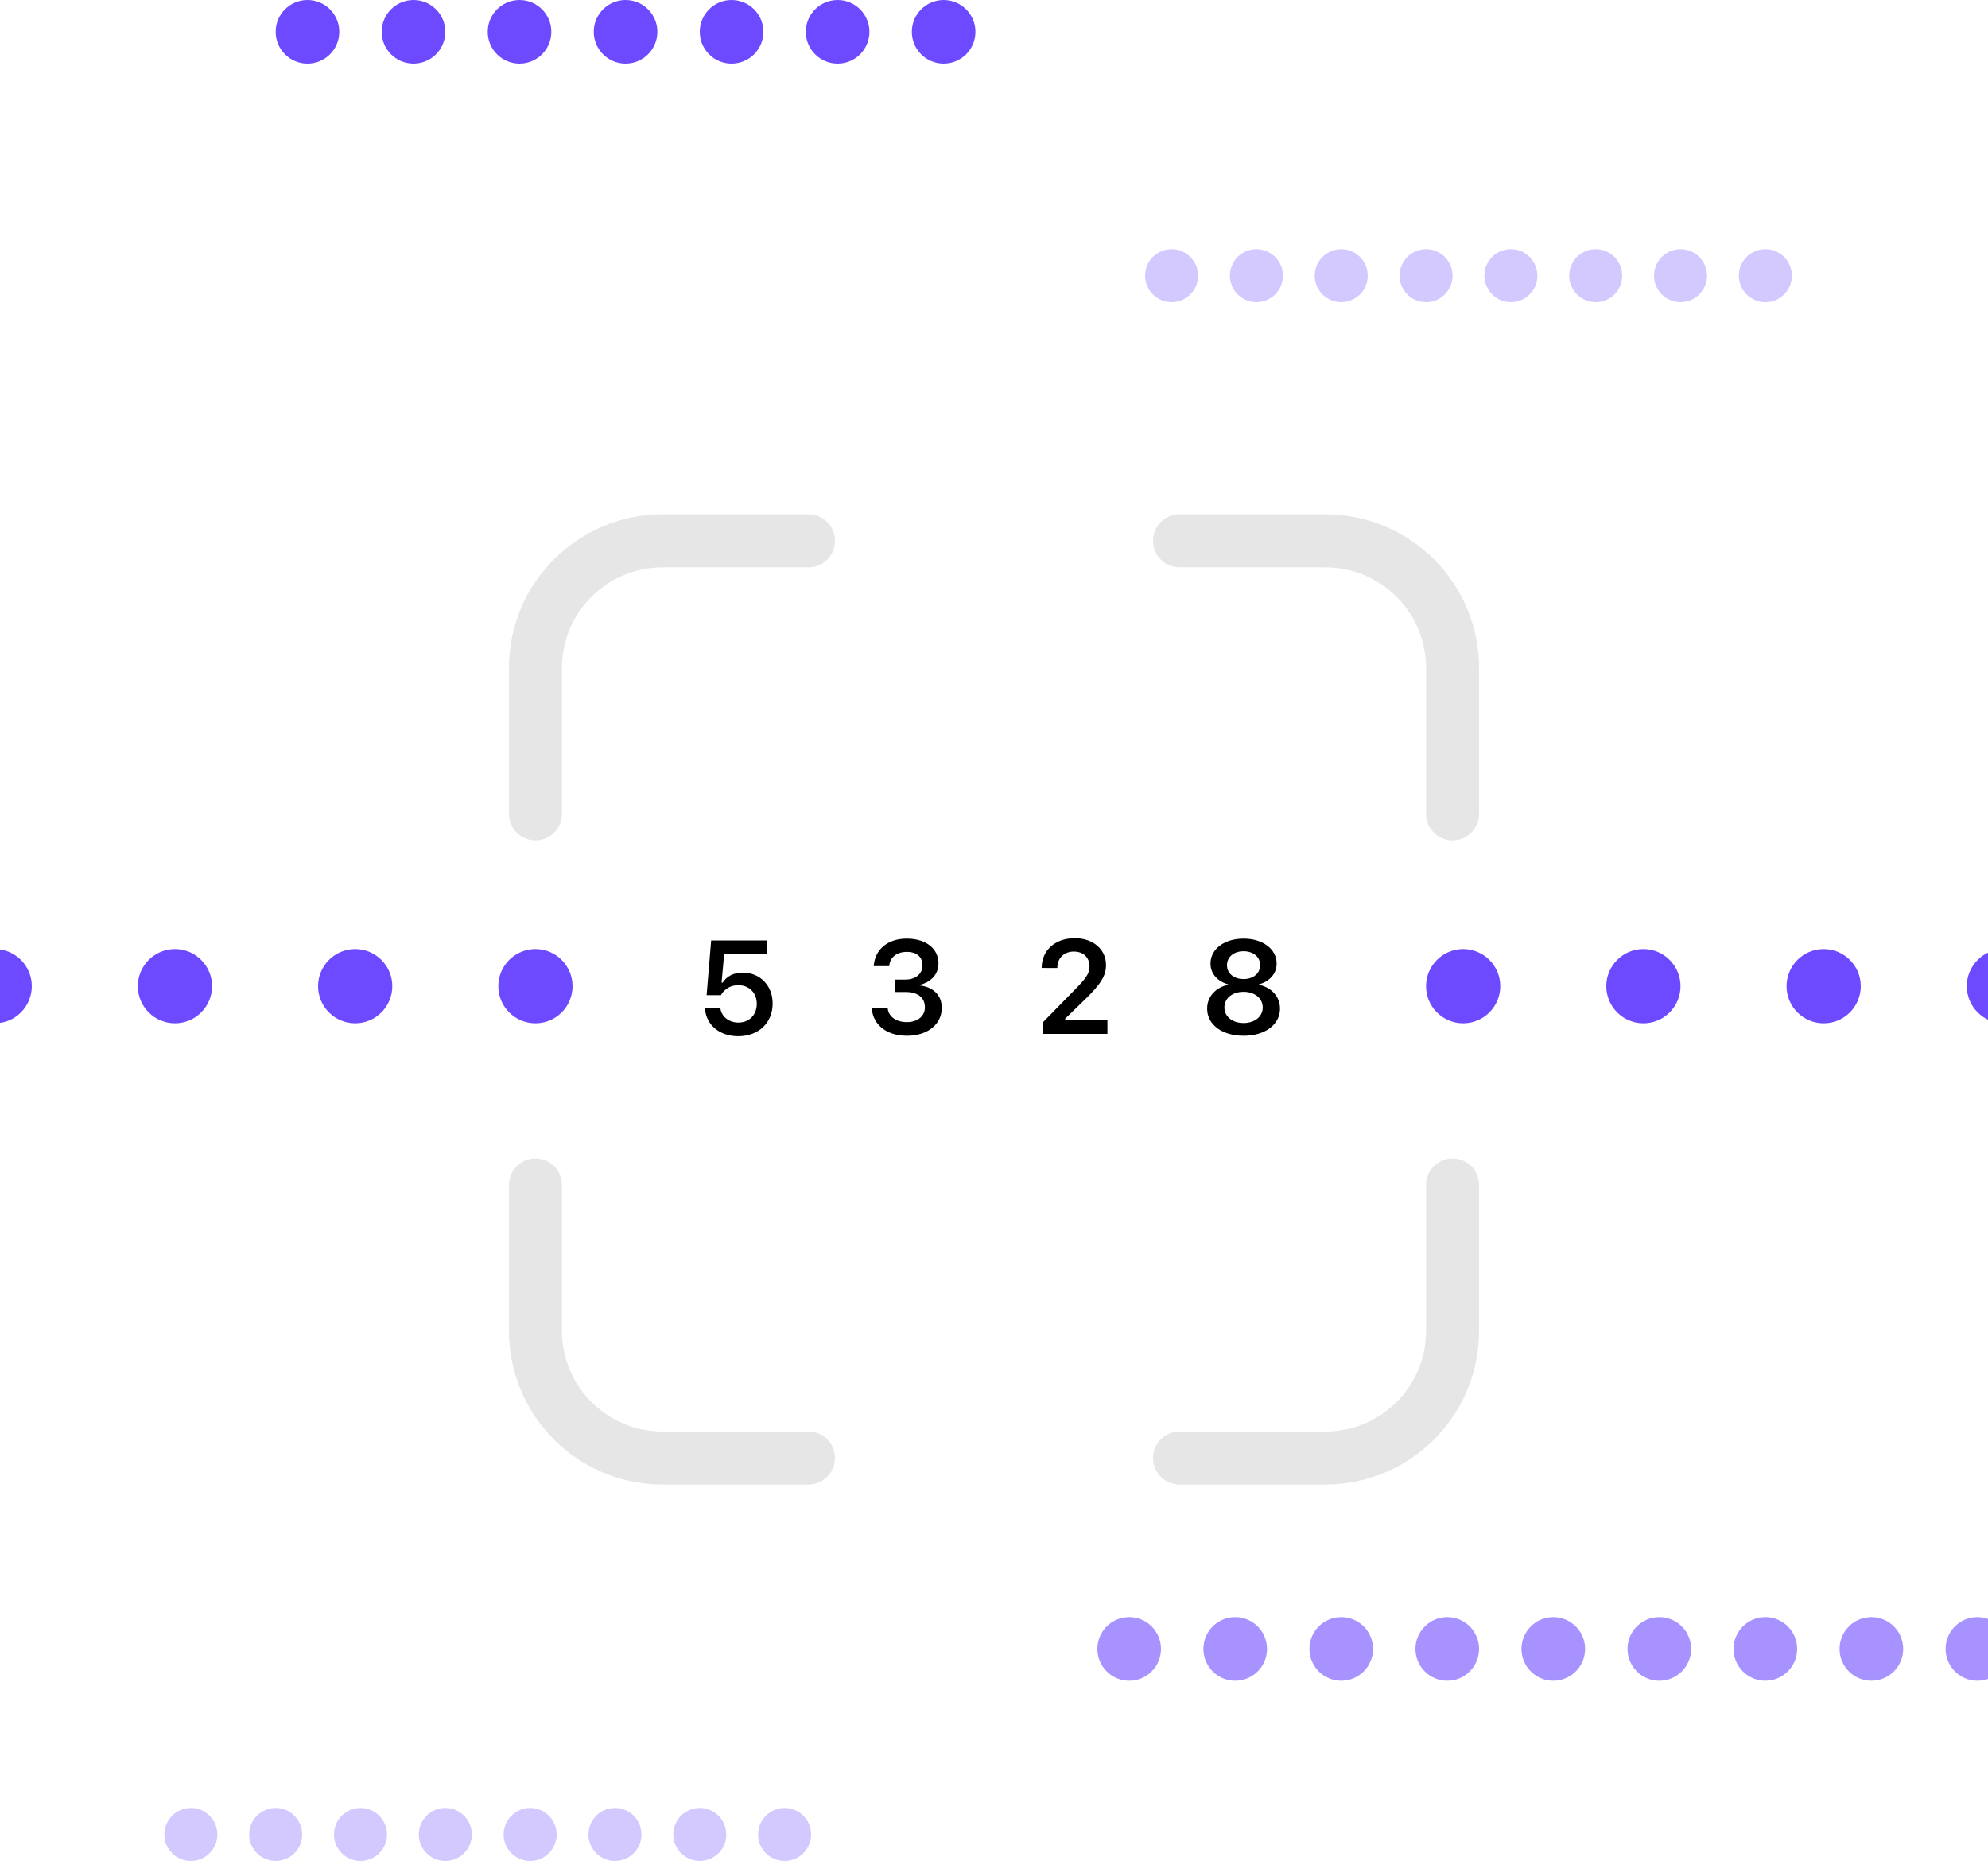 <svg width="375" height="351" viewBox="0 0 375 351" fill="none" xmlns="http://www.w3.org/2000/svg">
    <path fill-rule="evenodd" clip-rule="evenodd" d="M58 12C61.314 12 64 9.314 64 6C64 2.686 61.314 0 58 0C54.686 0 52 2.686 52 6C52 9.314 54.686 12 58 12ZM84 6C84 9.314 81.314 12 78 12C74.686 12 72 9.314 72 6C72 2.686 74.686 0 78 0C81.314 0 84 2.686 84 6ZM104 6C104 9.314 101.314 12 98 12C94.686 12 92 9.314 92 6C92 2.686 94.686 0 98 0C101.314 0 104 2.686 104 6ZM124 6C124 9.314 121.314 12 118 12C114.686 12 112 9.314 112 6C112 2.686 114.686 0 118 0C121.314 0 124 2.686 124 6ZM138 12C141.314 12 144 9.314 144 6C144 2.686 141.314 0 138 0C134.686 0 132 2.686 132 6C132 9.314 134.686 12 138 12ZM164 6C164 9.314 161.314 12 158 12C154.686 12 152 9.314 152 6C152 2.686 154.686 0 158 0C161.314 0 164 2.686 164 6ZM178 12C181.314 12 184 9.314 184 6C184 2.686 181.314 0 178 0C174.686 0 172 2.686 172 6C172 9.314 174.686 12 178 12Z" fill="#6D4AFF" />
    <path d="M139.261 195.439C143.069 195.439 145.743 192.937 145.743 189.275V189.25C145.743 185.881 143.362 183.44 140.078 183.44C138.418 183.44 137.051 184.148 136.319 185.332H136.111L136.599 179.973H144.717V177.385H134.146L133.291 187.7H135.989C136.197 187.31 136.49 186.968 136.807 186.699C137.454 186.113 138.308 185.82 139.297 185.82C141.311 185.82 142.752 187.261 142.752 189.312V189.336C142.752 191.411 141.336 192.864 139.273 192.864C137.466 192.864 136.136 191.716 135.904 190.276L135.891 190.19H132.986L132.998 190.349C133.23 193.242 135.66 195.439 139.261 195.439ZM171.069 195.354C174.976 195.354 177.649 193.193 177.649 190.093V190.068C177.649 187.627 175.928 186.089 173.34 185.845V185.784C175.452 185.344 177.026 183.892 177.026 181.707V181.682C177.026 178.923 174.67 177.031 171.045 177.031C167.493 177.031 165.088 179.033 164.819 182.085L164.807 182.219H167.737L167.749 182.097C167.908 180.522 169.19 179.534 171.045 179.534C172.925 179.534 174.011 180.486 174.011 182.097V182.122C174.011 183.66 172.717 184.758 170.776 184.758H168.762V187.102H170.837C173.096 187.102 174.463 188.127 174.463 189.983V190.007C174.463 191.643 173.108 192.778 171.069 192.778C169.006 192.778 167.627 191.716 167.456 190.227L167.444 190.093H164.441L164.453 190.239C164.685 193.254 167.212 195.354 171.069 195.354ZM196.665 195H208.896V192.388H200.925V192.131L204.453 188.713C207.663 185.625 208.628 184.038 208.628 182.036V182C208.628 179.033 206.162 176.946 202.732 176.946C199.057 176.946 196.494 179.241 196.494 182.524L196.506 182.561L199.436 182.573L199.448 182.524C199.448 180.706 200.705 179.473 202.573 179.473C204.404 179.473 205.515 180.645 205.515 182.268V182.305C205.515 183.66 204.844 184.551 202.451 186.968L196.665 192.876V195ZM234.577 195.354C238.63 195.354 241.45 193.254 241.45 190.239V190.215C241.45 187.957 239.814 186.211 237.458 185.735V185.662C239.472 185.125 240.815 183.647 240.815 181.755V181.731C240.815 179.021 238.227 177.031 234.577 177.031C230.927 177.031 228.339 179.021 228.339 181.731V181.755C228.339 183.647 229.682 185.125 231.696 185.662V185.735C229.353 186.211 227.705 187.957 227.705 190.215V190.239C227.705 193.254 230.524 195.354 234.577 195.354ZM234.577 184.661C232.734 184.661 231.452 183.586 231.452 182.048V182.024C231.452 180.486 232.734 179.412 234.577 179.412C236.42 179.412 237.702 180.486 237.702 182.024V182.048C237.702 183.586 236.42 184.661 234.577 184.661ZM234.577 192.949C232.465 192.949 230.964 191.729 230.964 190.032V190.007C230.964 188.298 232.441 187.065 234.577 187.065C236.701 187.065 238.19 188.298 238.19 190.007V190.032C238.19 191.729 236.689 192.949 234.577 192.949Z" fill="black" />
    <path opacity="0.3" fill-rule="evenodd" clip-rule="evenodd" d="M221 57C223.761 57 226 54.761 226 52C226 49.239 223.761 47 221 47C218.239 47 216 49.239 216 52C216 54.761 218.239 57 221 57ZM237 57C239.761 57 242 54.761 242 52C242 49.239 239.761 47 237 47C234.239 47 232 49.239 232 52C232 54.761 234.239 57 237 57ZM253 57C255.761 57 258 54.761 258 52C258 49.239 255.761 47 253 47C250.239 47 248 49.239 248 52C248 54.761 250.239 57 253 57ZM274 52C274 54.761 271.761 57 269 57C266.239 57 264 54.761 264 52C264 49.239 266.239 47 269 47C271.761 47 274 49.239 274 52ZM285 57C287.761 57 290 54.761 290 52C290 49.239 287.761 47 285 47C282.239 47 280 49.239 280 52C280 54.761 282.239 57 285 57ZM306 52C306 54.761 303.761 57 301 57C298.239 57 296 54.761 296 52C296 49.239 298.239 47 301 47C303.761 47 306 49.239 306 52ZM317 57C319.761 57 322 54.761 322 52C322 49.239 319.761 47 317 47C314.239 47 312 49.239 312 52C312 54.761 314.239 57 317 57ZM338 52C338 54.761 335.761 57 333 57C330.239 57 328 54.761 328 52C328 49.239 330.239 47 333 47C335.761 47 338 49.239 338 52Z" fill="#6D4AFF" />
    <path fill-rule="evenodd" clip-rule="evenodd" d="M-1 193C2.866 193 6 189.866 6 186C6 182.134 2.866 179 -1 179C-4.866 179 -8 182.134 -8 186C-8 189.866 -4.866 193 -1 193ZM33 193C36.866 193 40 189.866 40 186C40 182.134 36.866 179 33 179C29.134 179 26 182.134 26 186C26 189.866 29.134 193 33 193ZM74 186C74 189.866 70.866 193 67 193C63.134 193 60 189.866 60 186C60 182.134 63.134 179 67 179C70.866 179 74 182.134 74 186ZM101 193C104.866 193 108 189.866 108 186C108 182.134 104.866 179 101 179C97.134 179 94 182.134 94 186C94 189.866 97.134 193 101 193Z" fill="#6D4AFF" />
    <path fill-rule="evenodd" clip-rule="evenodd" d="M276 193C279.866 193 283 189.866 283 186C283 182.134 279.866 179 276 179C272.134 179 269 182.134 269 186C269 189.866 272.134 193 276 193ZM310 193C313.866 193 317 189.866 317 186C317 182.134 313.866 179 310 179C306.134 179 303 182.134 303 186C303 189.866 306.134 193 310 193ZM351 186C351 189.866 347.866 193 344 193C340.134 193 337 189.866 337 186C337 182.134 340.134 179 344 179C347.866 179 351 182.134 351 186ZM378 193C381.866 193 385 189.866 385 186C385 182.134 381.866 179 378 179C374.134 179 371 182.134 371 186C371 189.866 374.134 193 378 193Z" fill="#6D4AFF" />
    <path opacity="0.6" fill-rule="evenodd" clip-rule="evenodd" d="M213 317C216.314 317 219 314.314 219 311C219 307.686 216.314 305 213 305C209.686 305 207 307.686 207 311C207 314.314 209.686 317 213 317ZM239 311C239 314.314 236.314 317 233 317C229.686 317 227 314.314 227 311C227 307.686 229.686 305 233 305C236.314 305 239 307.686 239 311ZM253 317C256.314 317 259 314.314 259 311C259 307.686 256.314 305 253 305C249.686 305 247 307.686 247 311C247 314.314 249.686 317 253 317ZM279 311C279 314.314 276.314 317 273 317C269.686 317 267 314.314 267 311C267 307.686 269.686 305 273 305C276.314 305 279 307.686 279 311ZM293 317C296.314 317 299 314.314 299 311C299 307.686 296.314 305 293 305C289.686 305 287 307.686 287 311C287 314.314 289.686 317 293 317ZM313 317C316.314 317 319 314.314 319 311C319 307.686 316.314 305 313 305C309.686 305 307 307.686 307 311C307 314.314 309.686 317 313 317ZM339 311C339 314.314 336.314 317 333 317C329.686 317 327 314.314 327 311C327 307.686 329.686 305 333 305C336.314 305 339 307.686 339 311ZM353 317C356.314 317 359 314.314 359 311C359 307.686 356.314 305 353 305C349.686 305 347 307.686 347 311C347 314.314 349.686 317 353 317ZM379 311C379 314.314 376.314 317 373 317C369.686 317 367 314.314 367 311C367 307.686 369.686 305 373 305C376.314 305 379 307.686 379 311ZM393 317C396.314 317 399 314.314 399 311C399 307.686 396.314 305 393 305C389.686 305 387 307.686 387 311C387 314.314 389.686 317 393 317Z" fill="#6D4AFF" />
    <path opacity="0.3" fill-rule="evenodd" clip-rule="evenodd" d="M36 351C38.761 351 41 348.761 41 346C41 343.239 38.761 341 36 341C33.239 341 31 343.239 31 346C31 348.761 33.239 351 36 351ZM52 351C54.761 351 57 348.761 57 346C57 343.239 54.761 341 52 341C49.239 341 47 343.239 47 346C47 348.761 49.239 351 52 351ZM68 351C70.761 351 73 348.761 73 346C73 343.239 70.761 341 68 341C65.239 341 63 343.239 63 346C63 348.761 65.239 351 68 351ZM89 346C89 348.761 86.761 351 84 351C81.239 351 79 348.761 79 346C79 343.239 81.239 341 84 341C86.761 341 89 343.239 89 346ZM100 351C102.761 351 105 348.761 105 346C105 343.239 102.761 341 100 341C97.239 341 95 343.239 95 346C95 348.761 97.239 351 100 351ZM121 346C121 348.761 118.761 351 116 351C113.239 351 111 348.761 111 346C111 343.239 113.239 341 116 341C118.761 341 121 343.239 121 346ZM132 351C134.761 351 137 348.761 137 346C137 343.239 134.761 341 132 341C129.239 341 127 343.239 127 346C127 348.761 129.239 351 132 351ZM153 346C153 348.761 150.761 351 148 351C145.239 351 143 348.761 143 346C143 343.239 145.239 341 148 341C150.761 341 153 343.239 153 346Z" fill="#6D4AFF" />
    <g opacity="0.1">
        <path d="M222.5 102H250C263.255 102 274 112.745 274 126V153.5" stroke="black" stroke-width="10" stroke-linecap="round" stroke-linejoin="round" />
        <path d="M222.5 275H250C263.255 275 274 264.255 274 251V223.5" stroke="black" stroke-width="10" stroke-linecap="round" stroke-linejoin="round" />
        <path d="M152.5 102H125C111.745 102 101 112.745 101 126V153.5" stroke="black" stroke-width="10" stroke-linecap="round" stroke-linejoin="round" />
        <path d="M152.5 275H125C111.745 275 101 264.255 101 251V223.5" stroke="black" stroke-width="10" stroke-linecap="round" stroke-linejoin="round" />
    </g>
</svg>
    